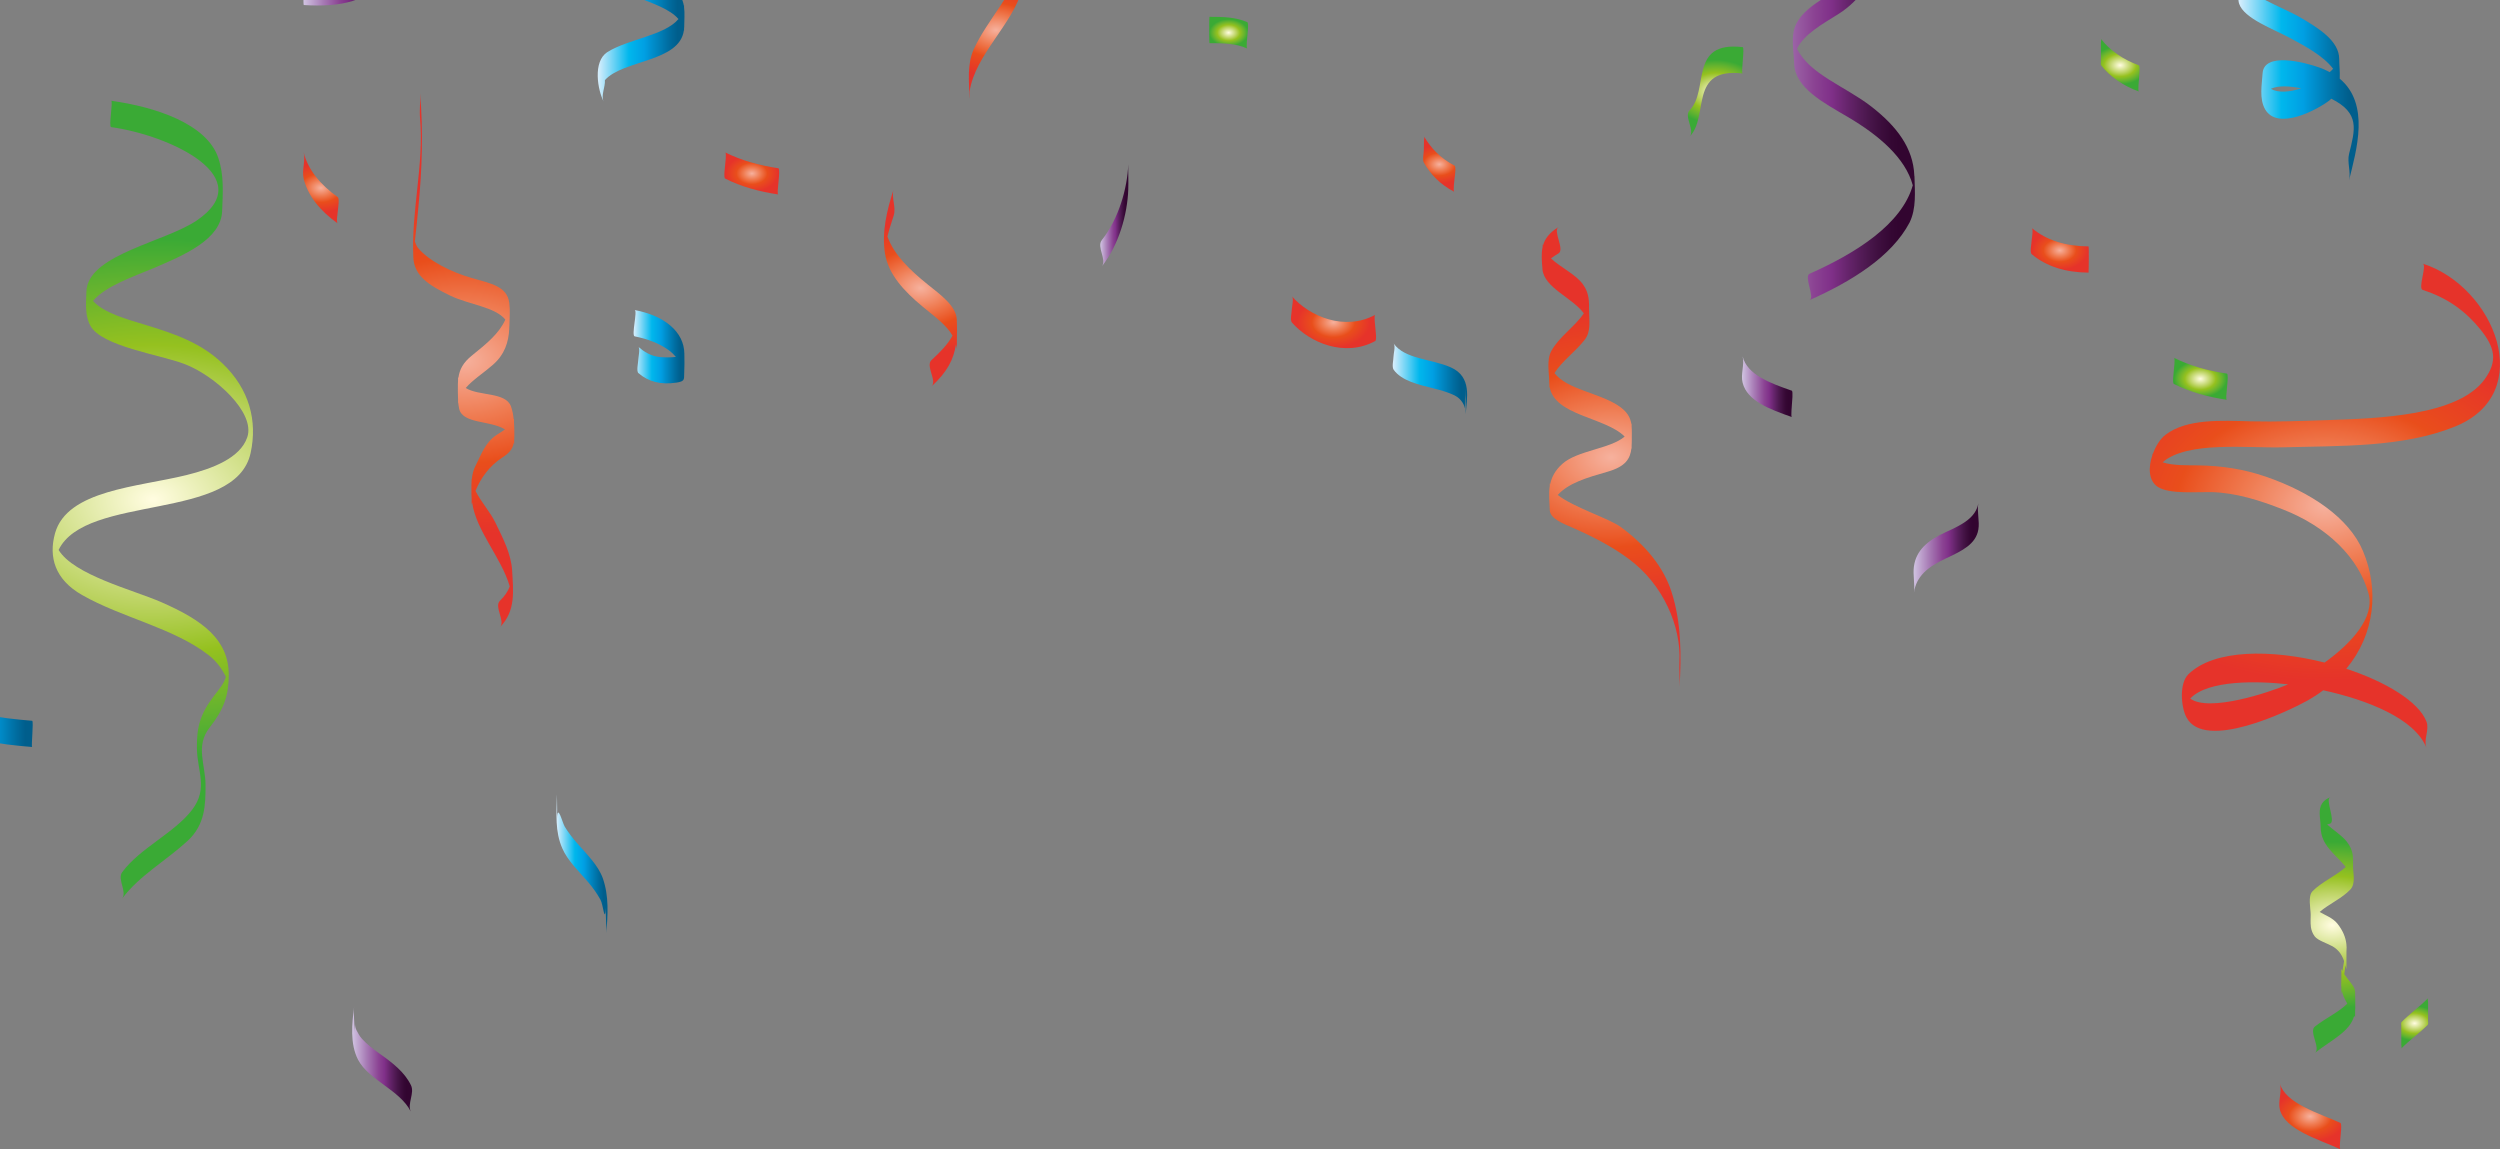 <svg width="335" height="154" viewBox="0 0 335 154" fill="none" xmlns="http://www.w3.org/2000/svg">
<rect x="0" y="0" width="335" height="154" fill="#808080" stroke="none"/>
<g clip-path="url(#clip0_1138_1868)">
<path d="M256.541 23.704C256.541 23.654 256.541 23.604 256.518 23.554C256.518 23.521 256.518 23.488 256.518 23.455C256.518 23.471 256.518 23.471 256.518 23.488C256.359 19.858 254.224 16.973 250.75 14.271C247.32 11.602 242.415 9.928 240.803 6.513C241.756 4.574 244.141 3.264 246.435 1.822C249.251 0.015 250.795 -2.571 251.704 -5.124C252.612 -7.693 252.408 -11.025 251.658 -13.595C249.069 -22.447 234.239 -26.724 232.286 -35.99C232.536 -34.846 232.036 -33.62 232.286 -32.459C233.513 -26.724 239.463 -22.613 244.663 -18.402C247.298 -16.264 249.66 -14.009 251.136 -11.373C252.657 -8.638 251.567 -7.246 248.91 -3.765C246.775 -0.963 242.142 0.148 240.644 3.297C239.917 4.856 240.371 6.894 240.417 8.519C240.507 11.768 244.368 13.774 247.616 15.68C251.749 18.117 255.314 21.134 256.314 24.831C254.838 30.036 248.751 33.898 242.483 36.683C241.688 37.031 243.233 39.883 242.483 40.214C248.206 37.661 253.498 34.346 255.882 29.82C256.813 27.914 256.586 25.693 256.541 23.704Z" fill="url(#paint0_linear_1138_1868)"/>
<path d="M4.31 96.585C-0.096 96.22 -4.978 95.64 -7.863 93.054C-7.59 93.286 -7.885 94.529 -7.885 94.811C-7.885 95.126 -8.158 96.303 -7.863 96.568C-4.978 99.154 -0.096 99.734 4.31 100.099C4.151 100.116 4.537 96.618 4.31 96.585Z" fill="url(#paint1_linear_1138_1868)"/>
<path d="M91.704 47.377C91.658 44.459 89.046 42.304 85.049 41.542C85.458 41.625 84.572 44.973 85.049 45.073C86.798 45.421 88.32 46.001 89.591 46.913C89.978 47.178 90.273 47.493 90.568 47.824C89.841 47.924 88.933 47.891 88.41 47.841C87.207 47.725 86.276 47.112 85.549 46.482C85.799 46.697 85.526 47.957 85.526 48.239C85.526 48.554 85.254 49.747 85.549 49.996C86.889 51.156 88.547 51.587 90.636 51.272C91.772 51.107 91.658 50.825 91.681 50.129C91.726 49.217 91.726 48.289 91.704 47.377Z" fill="url(#paint2_linear_1138_1868)"/>
<path d="M194.383 49.216C191.816 48.088 188.251 48.138 186.752 46.033C187.025 46.398 186.729 47.392 186.729 47.79C186.729 48.221 186.48 49.166 186.752 49.547C187.82 51.039 190.068 51.536 192.18 52.067C193.134 52.299 194.065 52.581 194.905 52.979C196.994 54.006 196.041 56.758 196.381 52.083C196.313 53.144 196.449 54.653 196.404 55.482C196.54 53.443 197.312 50.509 194.383 49.216Z" fill="url(#paint3_linear_1138_1868)"/>
<path d="M80.775 117.687C80.185 116.013 78.686 114.521 77.414 113.079C76.756 112.349 76.188 111.587 75.688 110.791C75.37 110.294 74.712 107.525 74.644 109.714C74.666 108.901 74.666 108.106 74.644 107.293C74.644 107.194 74.621 106 74.621 106.663C74.575 109.017 74.348 111.404 75.348 113.675C76.052 115.317 77.573 116.759 78.822 118.218C79.458 118.963 80.003 119.743 80.457 120.555C80.844 121.218 81.002 123.854 81.207 121.649C81.116 122.71 81.298 124.218 81.23 125.047C81.457 122.644 81.616 120.058 80.775 117.687Z" fill="url(#paint4_linear_1138_1868)"/>
<path d="M91.663 0.943C91.663 0.844 91.663 0.761 91.663 0.662C91.663 0.695 91.641 0.744 91.641 0.778C91.482 -0.118 91.073 -0.946 90.074 -1.742C87.167 -3.997 81.875 -4.063 80.921 -7.494C81.239 -6.367 80.604 -5.107 80.921 -3.963C81.898 -0.383 88.62 -0.118 90.914 2.551C89.052 4.773 84.192 5.22 81.398 6.977C79.4 8.237 80.081 12.1 80.921 13.675C80.467 12.829 81.126 11.702 81.058 10.74C83.465 8.005 91.073 8.337 91.641 4.06C91.641 4.076 91.663 4.093 91.663 4.126C91.663 4.043 91.663 3.944 91.663 3.844C91.663 3.761 91.686 3.679 91.686 3.596C91.686 2.684 91.777 1.805 91.663 0.943Z" fill="url(#paint5_linear_1138_1868)"/>
<path d="M313.521 10.541C313.566 9.63 313.453 8.701 313.453 7.889C313.43 5.469 310.705 3.778 308.207 2.319C305.822 0.927 300.826 -0.714 300.054 -3.002C300.44 -1.891 299.668 -0.598 300.054 0.529C300.712 2.468 304.619 3.894 306.731 5.021C308.865 6.165 311.341 7.491 312.635 9.215C312.499 9.364 312.363 9.514 312.181 9.663C311.727 9.431 311.25 9.199 310.705 9.016C308.661 8.304 303.369 6.961 303.188 9.829C303.097 11.337 302.711 13.227 303.528 14.652C305.209 17.57 310.569 14.686 312.181 13.426C312.249 13.36 312.317 13.293 312.385 13.227C316.269 15.15 315.588 17.355 314.77 20.637C314.497 21.781 315.043 23.024 314.77 24.168C315.769 20.106 317.609 13.956 313.521 10.541ZM304.301 11.901C305.323 11.42 306.89 11.536 308.343 11.835C306.821 12.348 305.3 12.481 304.301 11.901Z" fill="url(#paint6_linear_1138_1868)"/>
<path d="M51.376 -6.732C49.74 -3.284 45.494 -2.554 40.724 -2.853C40.838 -2.853 40.543 0.662 40.724 0.678C45.494 0.977 49.74 0.231 51.376 -3.201C51.898 -4.278 50.876 -5.687 51.376 -6.732Z" fill="url(#paint7_linear_1138_1868)"/>
<path d="M240.098 52.349C237.169 51.337 234.126 50.21 233.512 47.757C233.785 48.901 233.217 50.144 233.512 51.288C234.126 53.741 237.169 54.852 240.098 55.88C239.962 55.83 240.121 54.255 240.121 54.122C240.121 53.973 240.303 52.415 240.098 52.349Z" fill="url(#paint8_linear_1138_1868)"/>
<path d="M55.068 145.42C54.205 143.647 52.593 142.403 50.73 141.094C49.913 140.514 49.163 139.917 48.528 139.221C48.187 138.856 47.982 138.458 47.778 138.06C47.619 137.762 47.574 137.414 47.574 137.231C47.574 137.397 47.528 137.745 47.46 138.375C47.596 137.215 47.301 136.005 47.46 134.844C47.165 137.115 46.87 139.851 47.982 142.006C49.391 144.724 53.637 146.1 55.045 148.951C54.546 147.907 55.59 146.481 55.068 145.42Z" fill="url(#paint9_linear_1138_1868)"/>
<path d="M151.187 22.013C151.073 25.245 149.892 29.323 147.644 32.174C146.917 33.086 148.348 34.81 147.644 35.705C149.938 32.804 151.073 28.693 151.187 25.411C151.232 24.367 151.164 22.858 151.187 22.013Z" fill="url(#paint10_linear_1138_1868)"/>
<path d="M265.095 67.452C264.755 69.358 262.961 70.303 260.78 71.281C258.259 72.425 256.761 73.767 256.465 75.906C256.306 77.066 256.624 78.276 256.465 79.437C256.761 77.282 258.259 75.972 260.78 74.812C262.961 73.801 264.755 72.905 265.095 70.983C265.3 69.822 264.891 68.612 265.095 67.452Z" fill="url(#paint11_linear_1138_1868)"/>
<path d="M33.584 60.695C34.515 56.435 33.447 52.158 29.791 48.677C27.02 46.041 23.682 44.798 19.503 43.538C16.982 42.776 13.916 41.947 12.463 40.322C14.144 38.316 17.913 37.057 20.548 35.946C24.727 34.172 29.632 32.067 29.768 28.271C29.859 25.884 30.041 23.463 29.246 21.143C27.702 16.601 20.866 14.33 14.893 13.501C15.188 13.534 14.53 16.982 14.893 17.032C22.842 18.142 34.833 23.795 26.362 29.547C22.206 32.365 12.281 34.04 11.623 38.648C11.623 38.615 11.6 38.598 11.6 38.565V38.864C11.6 38.93 11.577 39.013 11.577 39.079C11.555 40.041 11.464 41.035 11.6 41.98V42.08C11.6 42.063 11.6 42.046 11.6 42.03C11.691 42.593 11.827 43.14 12.122 43.671C13.667 46.423 21.366 47.5 24.727 48.777C28.746 50.302 34.288 55.275 33.129 58.607C32.176 61.375 28.519 62.784 24.976 63.663C18.459 65.271 9.011 65.652 7.376 71.454C6.49 74.637 7.353 77.654 10.987 79.726C16.324 82.776 23.25 84.135 27.951 87.782C28.973 88.578 29.655 89.506 30.177 90.501C30.223 90.584 30.245 90.65 30.268 90.733C30.018 91.595 29.314 92.424 28.724 93.186C26.793 95.689 26.362 97.447 26.384 100.215C26.407 103.298 27.951 105.636 25.726 108.537C23.319 111.653 18.754 113.642 16.369 116.875C15.688 117.82 17.05 119.477 16.369 120.406C18.617 117.372 22.229 115.35 25.135 112.681C27.497 110.509 27.543 107.824 27.543 105.221C27.543 102.469 26.135 99.95 28.11 97.463C30.041 95.01 30.654 93.103 30.654 90.401C30.631 85.694 27.157 83.108 21.57 80.671C17.8 79.03 9.897 77.057 7.853 73.692C11.509 66.133 31.585 69.945 33.584 60.695Z" fill="url(#paint12_radial_1138_1868)"/>
<path d="M298.396 50.061C295.829 49.68 293.422 49.017 291.31 47.939C291.514 48.039 291.287 49.531 291.287 49.696C291.287 49.895 291.06 51.337 291.31 51.453C293.445 52.531 295.852 53.194 298.396 53.575C298.1 53.542 298.782 50.111 298.396 50.061Z" fill="url(#paint13_radial_1138_1868)"/>
<path d="M286.608 8.751C284.474 7.972 282.657 6.712 281.544 5.22C281.589 5.287 281.521 5.701 281.521 5.734C281.521 6.149 281.521 6.563 281.521 6.977C281.521 7.392 281.521 7.806 281.521 8.221C281.521 8.287 281.476 8.652 281.544 8.735C282.68 10.226 284.474 11.486 286.608 12.265C286.449 12.216 286.631 10.641 286.631 10.508C286.631 10.359 286.813 8.817 286.608 8.751Z" fill="url(#paint14_radial_1138_1868)"/>
<path d="M167.13 2.966C165.563 2.286 163.86 2.253 162.066 2.253C162.02 2.253 162.02 5.784 162.066 5.784C163.86 5.784 165.563 5.8 167.13 6.497C166.948 6.414 167.153 4.889 167.153 4.739C167.153 4.557 167.357 3.065 167.13 2.966Z" fill="url(#paint15_radial_1138_1868)"/>
<path d="M325.362 136.781C325.362 136.367 325.362 135.952 325.362 135.538C325.362 135.123 325.362 134.709 325.362 134.295C325.362 134.278 325.293 133.83 325.339 133.781C324.249 134.891 322.886 135.853 321.796 136.964C321.728 137.03 321.773 137.428 321.773 137.477C321.773 137.892 321.773 138.306 321.773 138.721C321.773 139.135 321.773 139.55 321.773 139.964C321.773 139.981 321.842 140.428 321.796 140.478C322.886 139.367 324.249 138.406 325.339 137.312C325.407 137.229 325.362 136.831 325.362 136.781Z" fill="url(#paint16_radial_1138_1868)"/>
<path d="M233.512 6.314C226.222 5.469 229.084 12.067 226.404 14.785C225.609 15.598 227.176 17.52 226.404 18.316C229.084 15.598 226.222 9 233.512 9.845C233.262 9.812 233.83 6.348 233.512 6.314Z" fill="url(#paint17_radial_1138_1868)"/>
<path d="M315.583 132.877C315.583 132.877 315.583 132.86 315.583 132.844V132.811C315.583 132.811 315.583 132.811 315.583 132.827C315.515 132.148 314.652 131.335 314.129 130.54C314.198 130.142 314.243 129.744 314.288 129.346C314.334 129.545 314.379 129.744 314.425 129.926C314.425 129.114 314.425 128.302 314.425 127.506C314.425 127.307 314.447 127.125 314.447 126.926C314.447 126.843 314.425 126.777 314.425 126.694C314.425 126.611 314.425 126.545 314.425 126.462C314.425 126.511 314.425 126.545 314.425 126.594C314.334 125.6 313.925 124.671 313.221 123.776C312.585 122.981 311.609 122.666 310.836 122.201C312.017 121.157 313.857 120.378 314.97 119.168C315.651 118.422 315.333 117.079 315.31 116.25C315.31 114.891 315.424 114.012 314.47 112.786C313.812 111.94 312.676 111.244 311.836 110.481C311.949 110.432 312.086 110.399 312.245 110.365C313.017 110.05 311.54 107.116 312.245 106.835C311.563 107.116 311.2 107.498 311.018 107.945C311.018 107.912 311.018 107.895 310.995 107.879C310.995 107.912 310.995 107.945 310.995 107.978C310.655 108.84 310.973 109.934 310.973 110.879C310.995 113.3 312.949 114.46 314.334 116.167C313.062 117.361 311.132 118.14 309.883 119.416C309.224 120.08 309.633 121.77 309.633 122.566C309.633 123.113 309.587 123.627 309.656 124.141C309.656 124.191 309.656 124.224 309.656 124.274C309.656 124.257 309.656 124.224 309.656 124.207C309.724 124.638 309.86 125.069 310.178 125.484C310.587 126.031 311.904 126.429 312.562 126.81C313.425 127.307 313.857 128.036 314.107 128.799C314.039 129.247 313.948 129.694 313.88 130.142C313.834 130.026 313.766 129.91 313.743 129.794C313.743 130.291 313.743 130.788 313.743 131.286C313.721 131.534 313.721 131.766 313.721 132.015C313.721 132.131 313.743 132.23 313.743 132.347C313.743 132.645 313.743 132.943 313.743 133.242C313.766 133.076 313.789 132.927 313.812 132.778C313.948 133.407 314.22 133.938 314.538 134.485C313.38 135.645 311.586 136.458 310.201 137.552C309.338 138.231 311.018 140.436 310.201 141.083C312.449 139.325 314.879 138.264 315.469 136.109C315.515 136.192 315.56 136.275 315.583 136.358V135.43C315.583 135.314 315.606 135.181 315.606 135.065C315.606 134.319 315.606 133.59 315.583 132.877Z" fill="url(#paint18_radial_1138_1868)"/>
<path d="M324.645 35.323C325.258 35.522 323.964 38.639 324.645 38.854C328.12 39.965 330.482 41.822 332.344 44.109C334.343 46.563 334.706 48.37 332.957 50.806C329.414 55.746 318.673 56.061 311.882 56.293C308.476 56.409 305.024 56.542 301.617 56.459C297.711 56.36 293.055 56.061 290.171 58.266C289.49 58.78 288.854 59.774 288.468 60.868C288.445 60.835 288.445 60.786 288.422 60.752V60.984C287.855 62.609 287.877 64.433 289.172 65.261C290.716 66.239 294.373 65.908 296.257 65.941C299.619 66.007 302.934 67.101 305.819 68.229C311.905 70.583 316.084 74.793 317.378 79.518C318.264 82.75 315.084 86.198 311.496 88.784C304.479 87.01 296.712 86.944 293.237 90.359C291.988 91.586 292.26 94.785 292.987 96.128C295.394 100.703 306.659 95.299 309.27 93.84C309.997 93.426 310.679 92.978 311.314 92.497C317.151 93.774 323.601 96.26 325.145 100.222C324.713 99.128 325.576 97.802 325.145 96.691C324.1 94.006 319.694 91.354 314.403 89.613C318.264 84.971 318.809 79.004 316.651 73.865C314.766 69.356 309.588 65.941 303.706 63.902C300.754 62.874 297.779 62.41 294.532 62.36C293.237 62.344 291.148 62.41 289.785 61.946C293.101 59.062 301.208 60.073 305.932 59.94C313.676 59.725 322.011 59.973 328.938 57.172C340.02 52.729 334.297 38.423 324.645 35.323ZM293.487 93.608C295.849 91.088 302.594 91.237 306.613 91.702C304.002 92.812 296.008 95.465 293.487 93.608Z" fill="url(#paint19_radial_1138_1868)"/>
<path d="M223.996 79.353C222.952 76.037 220.544 73.086 217.206 70.633C215.571 69.439 210.847 67.997 208.735 66.323C210.211 64.715 212.641 64.002 215.435 63.206C217.842 62.51 218.455 61.466 218.614 60.057C218.614 60.09 218.637 60.123 218.637 60.156C218.637 60.007 218.637 59.858 218.637 59.709C218.659 59.444 218.659 59.162 218.659 58.863C218.659 58.25 218.682 57.67 218.637 57.139C218.637 56.99 218.637 56.841 218.637 56.692C218.637 56.758 218.614 56.824 218.614 56.874C218.478 55.946 218.046 55.117 216.774 54.305C214.072 52.581 209.984 52.183 208.303 49.995C209.28 48.403 211.097 47.143 212.346 45.535C213.232 44.408 212.936 42.916 212.936 41.706C212.936 40.413 212.982 39.336 212.142 38.142C211.21 36.799 209.121 35.838 207.827 34.628C208.122 34.396 208.462 34.18 208.849 33.948C209.712 33.418 208.031 30.915 208.849 30.417C207.599 31.18 207.009 32.009 206.759 32.904C206.736 32.821 206.714 32.738 206.714 32.655C206.714 32.788 206.714 32.937 206.714 33.086C206.509 33.998 206.6 34.976 206.691 36.07C206.691 36.087 206.691 36.087 206.691 36.103C206.691 36.12 206.691 36.12 206.691 36.136C206.691 36.136 206.691 36.136 206.691 36.12C206.964 38.59 210.688 39.883 212.232 41.988C211.051 43.762 208.871 45.171 207.872 47.044C207.213 48.254 207.599 49.995 207.599 51.255C207.599 51.387 207.622 51.52 207.622 51.652C207.622 51.785 207.622 51.918 207.622 52.067C207.622 51.984 207.645 51.901 207.645 51.818C208.281 55.714 215.094 55.88 217.706 58.499C215.775 60.156 211.347 60.355 209.348 62.162C208.349 63.057 207.917 63.969 207.713 64.914C207.713 64.848 207.668 64.798 207.668 64.732C207.668 64.864 207.668 64.997 207.668 65.129C207.509 66.141 207.622 67.202 207.668 68.345C207.713 69.522 209.484 70.169 210.733 70.716C213.481 71.926 215.957 73.202 218.205 74.86C222.906 78.308 225.291 83.978 225.041 88.669C224.996 89.73 225.109 91.238 225.064 92.067C225.291 87.856 225.336 83.546 223.996 79.353Z" fill="url(#paint20_radial_1138_1868)"/>
<path d="M68.875 56.568C68.875 56.419 68.875 56.253 68.875 56.104C68.875 56.137 68.853 56.153 68.83 56.187C68.784 55.606 68.671 55.026 68.466 54.446C67.74 52.507 64.22 53.103 62.403 51.993C63.379 50.865 64.878 49.92 66.059 48.876C67.649 47.484 68.149 45.809 68.239 44.085V44.102C68.239 44.069 68.239 44.036 68.239 43.986C68.239 43.853 68.262 43.721 68.262 43.572C68.285 42.577 68.376 41.549 68.239 40.554C67.944 38.383 65.809 37.985 63.22 37.256C60.495 36.477 57.452 34.985 55.976 33.178C55.794 32.913 55.681 32.631 55.59 32.349C55.772 30.807 55.93 29.265 56.067 27.724C56.566 22.668 56.725 17.579 56.294 12.523C56.362 13.352 56.18 14.86 56.294 15.921C56.816 22.137 55.09 28.288 55.385 34.487C55.499 36.99 57.475 38.234 60.359 39.626C62.789 40.803 66.332 41.118 67.717 42.825C66.9 44.649 65.287 45.992 63.266 47.616C62.062 48.578 61.563 49.523 61.426 50.65C61.426 50.617 61.404 50.584 61.381 50.534V50.948C61.381 51.097 61.358 51.247 61.358 51.396C61.358 52.125 61.336 52.855 61.381 53.584V54.048C61.381 54.015 61.404 53.982 61.404 53.949C61.426 54.214 61.472 54.479 61.517 54.728C61.926 56.833 65.696 56.303 67.672 57.546C67.354 57.778 66.99 57.993 66.604 58.242C65.015 59.253 64.469 60.961 63.766 62.32C63.425 62.95 63.289 63.58 63.22 64.226C63.22 64.193 63.198 64.177 63.198 64.144C63.198 64.21 63.198 64.293 63.198 64.359C63.152 65.005 63.175 65.652 63.175 66.315C63.175 66.448 63.198 66.58 63.198 66.713C63.198 67.011 63.198 67.31 63.198 67.608C63.22 67.509 63.243 67.426 63.266 67.326C63.811 71.172 67.172 74.686 68.308 78.582C68.058 79.245 67.649 79.859 66.99 80.505C66.173 81.301 67.763 83.257 66.99 84.036C69.171 81.881 68.762 79.013 68.626 76.477C68.512 74.255 67.376 72.067 66.355 69.979C65.696 68.619 64.424 67.21 63.72 65.785C64.379 64.11 65.582 62.436 67.263 61.342C68.353 60.646 68.716 60.066 68.853 59.303C68.853 59.369 68.898 59.436 68.898 59.519C68.898 59.336 68.898 59.17 68.898 58.988C68.921 58.773 68.921 58.541 68.921 58.292C68.921 57.728 68.921 57.148 68.875 56.568Z" fill="url(#paint21_radial_1138_1868)"/>
<path d="M279.864 33.02C276.775 32.987 274.232 32.208 272.256 30.55C272.506 30.765 272.233 32.042 272.233 32.307C272.233 32.605 271.961 33.832 272.256 34.064C274.232 35.722 276.775 36.501 279.864 36.534C279.887 36.551 279.932 33.02 279.864 33.02Z" fill="url(#paint22_radial_1138_1868)"/>
<path d="M194.905 22.195C192.975 21.167 191.771 19.874 190.84 18.316C190.885 18.399 190.817 18.764 190.817 18.83C190.817 19.244 190.794 19.659 190.794 20.073C190.794 20.537 190.567 21.399 190.817 21.83C191.726 23.389 192.929 24.682 194.882 25.709C194.678 25.593 194.905 24.135 194.905 23.952C194.928 23.753 195.155 22.328 194.905 22.195Z" fill="url(#paint23_radial_1138_1868)"/>
<path d="M137.013 -5.096C135.923 -0.935 132.335 2.579 130.495 6.574C129.564 8.613 129.86 10.901 129.905 13.006C129.928 13.653 129.928 12.459 129.928 12.376C129.928 12.326 129.928 12.293 129.928 12.244C130.677 7.304 135.719 3.292 137.013 -1.565C137.309 -2.709 136.718 -3.969 137.013 -5.096Z" fill="url(#paint24_radial_1138_1868)"/>
<path d="M45.257 26.414C42.917 24.74 41.26 22.734 40.692 20.413C40.964 21.557 40.419 22.8 40.692 23.944C41.26 26.265 42.917 28.271 45.257 29.945C45.007 29.763 45.279 28.42 45.279 28.188C45.279 27.923 45.529 26.63 45.257 26.414Z" fill="url(#paint25_radial_1138_1868)"/>
<path d="M104.29 22.543C101.724 22.162 99.317 21.499 97.182 20.421C97.387 20.521 97.159 22.013 97.159 22.178C97.159 22.377 96.932 23.82 97.182 23.936C99.317 25.013 101.724 25.676 104.29 26.058C103.995 26.024 104.677 22.593 104.29 22.543Z" fill="url(#paint26_radial_1138_1868)"/>
<path d="M313.614 150.469C310.662 149.126 306.233 147.867 305.507 145.181C305.825 146.308 305.211 147.568 305.507 148.712C306.233 151.397 310.662 152.657 313.614 154C313.433 153.917 313.637 152.392 313.637 152.243C313.637 152.06 313.841 150.585 313.614 150.469Z" fill="url(#paint27_radial_1138_1868)"/>
<path d="M184.299 43.944C184.299 43.762 184.072 42.286 184.276 42.187C180.189 44.408 175.488 42.403 173.126 39.717C173.398 40.015 173.103 41.126 173.103 41.474C173.103 41.855 172.83 42.9 173.126 43.231C175.488 45.917 180.189 47.923 184.276 45.701C184.526 45.569 184.299 44.143 184.299 43.944Z" fill="url(#paint28_radial_1138_1868)"/>
<path d="M128.227 45.171C128.25 44.607 128.25 44.01 128.227 43.38V43.364C128.227 43.165 128.205 42.966 128.205 42.767C128.114 40.977 125.934 39.419 124.344 38.142C121.937 36.203 119.802 34.164 118.916 31.694C119.143 30.749 119.461 29.82 119.756 28.876C120.12 27.748 119.393 26.455 119.756 25.345C118.848 28.146 118.121 31.13 118.598 34.014C119.052 36.766 121.119 39.004 123.617 41.076C125.139 42.336 126.797 43.513 127.637 44.972C127.001 46.149 125.979 47.193 124.821 48.254C123.981 49.017 125.616 51.056 124.821 51.785C126.956 49.829 127.796 48.121 128.091 46.182C128.137 46.381 128.182 46.58 128.182 46.779C128.227 46.265 128.227 45.718 128.227 45.171Z" fill="url(#paint29_radial_1138_1868)"/>
</g>
<defs>
<linearGradient id="paint0_linear_1138_1868" x1="232.196" y1="2.124" x2="256.599" y2="2.124" gradientUnits="userSpaceOnUse">
<stop offset="0.005" stop-color="#D0C2E1"/>
<stop offset="0.242" stop-color="#A77BB5"/>
<stop offset="0.445" stop-color="#8B4393"/>
<stop offset="0.54" stop-color="#803089"/>
<stop offset="0.555" stop-color="#7C2E84"/>
<stop offset="0.625" stop-color="#68256E"/>
<stop offset="0.693" stop-color="#561D5A"/>
<stop offset="0.758" stop-color="#471549"/>
<stop offset="0.818" stop-color="#3C0D3C"/>
<stop offset="0.872" stop-color="#340733"/>
<stop offset="0.914" stop-color="#320530"/>
</linearGradient>
<linearGradient id="paint1_linear_1138_1868" x1="-7.996" y1="96.594" x2="4.388" y2="96.594" gradientUnits="userSpaceOnUse">
<stop offset="0.011" stop-color="#D4EDFC"/>
<stop offset="0.359" stop-color="#00B7ED"/>
<stop offset="0.54" stop-color="#009FE3"/>
<stop offset="0.619" stop-color="#0090CF"/>
<stop offset="0.823" stop-color="#006C9F"/>
<stop offset="0.92" stop-color="#005E8C"/>
</linearGradient>
<linearGradient id="paint2_linear_1138_1868" x1="84.895" y1="46.451" x2="91.718" y2="46.451" gradientUnits="userSpaceOnUse">
<stop offset="0.011" stop-color="#D4EDFC"/>
<stop offset="0.359" stop-color="#00B7ED"/>
<stop offset="0.54" stop-color="#009FE3"/>
<stop offset="0.619" stop-color="#0090CF"/>
<stop offset="0.823" stop-color="#006C9F"/>
<stop offset="0.92" stop-color="#005E8C"/>
</linearGradient>
<linearGradient id="paint3_linear_1138_1868" x1="186.624" y1="50.767" x2="196.595" y2="50.767" gradientUnits="userSpaceOnUse">
<stop offset="0.011" stop-color="#D4EDFC"/>
<stop offset="0.359" stop-color="#00B7ED"/>
<stop offset="0.54" stop-color="#009FE3"/>
<stop offset="0.619" stop-color="#0090CF"/>
<stop offset="0.823" stop-color="#006C9F"/>
<stop offset="0.92" stop-color="#005E8C"/>
</linearGradient>
<linearGradient id="paint4_linear_1138_1868" x1="74.565" y1="115.77" x2="81.412" y2="115.77" gradientUnits="userSpaceOnUse">
<stop offset="0.011" stop-color="#D4EDFC"/>
<stop offset="0.359" stop-color="#00B7ED"/>
<stop offset="0.54" stop-color="#009FE3"/>
<stop offset="0.619" stop-color="#0090CF"/>
<stop offset="0.823" stop-color="#006C9F"/>
<stop offset="0.92" stop-color="#005E8C"/>
</linearGradient>
<linearGradient id="paint5_linear_1138_1868" x1="80.097" y1="3.11" x2="91.724" y2="3.11" gradientUnits="userSpaceOnUse">
<stop offset="0.011" stop-color="#D4EDFC"/>
<stop offset="0.359" stop-color="#00B7ED"/>
<stop offset="0.54" stop-color="#009FE3"/>
<stop offset="0.619" stop-color="#0090CF"/>
<stop offset="0.823" stop-color="#006C9F"/>
<stop offset="0.92" stop-color="#005E8C"/>
</linearGradient>
<linearGradient id="paint6_linear_1138_1868" x1="299.945" y1="10.576" x2="316.057" y2="10.576" gradientUnits="userSpaceOnUse">
<stop offset="0.011" stop-color="#D4EDFC"/>
<stop offset="0.359" stop-color="#00B7ED"/>
<stop offset="0.54" stop-color="#009FE3"/>
<stop offset="0.619" stop-color="#0090CF"/>
<stop offset="0.823" stop-color="#006C9F"/>
<stop offset="0.92" stop-color="#005E8C"/>
</linearGradient>
<linearGradient id="paint7_linear_1138_1868" x1="40.674" y1="-3.006" x2="51.533" y2="-3.006" gradientUnits="userSpaceOnUse">
<stop offset="0.005" stop-color="#D0C2E1"/>
<stop offset="0.242" stop-color="#A77BB5"/>
<stop offset="0.445" stop-color="#8B4393"/>
<stop offset="0.54" stop-color="#803089"/>
<stop offset="0.555" stop-color="#7C2E84"/>
<stop offset="0.625" stop-color="#68256E"/>
<stop offset="0.693" stop-color="#561D5A"/>
<stop offset="0.758" stop-color="#471549"/>
<stop offset="0.818" stop-color="#3C0D3C"/>
<stop offset="0.872" stop-color="#340733"/>
<stop offset="0.914" stop-color="#320530"/>
</linearGradient>
<linearGradient id="paint8_linear_1138_1868" x1="233.429" y1="51.824" x2="240.199" y2="51.824" gradientUnits="userSpaceOnUse">
<stop offset="0.005" stop-color="#D0C2E1"/>
<stop offset="0.242" stop-color="#A77BB5"/>
<stop offset="0.445" stop-color="#8B4393"/>
<stop offset="0.54" stop-color="#803089"/>
<stop offset="0.555" stop-color="#7C2E84"/>
<stop offset="0.625" stop-color="#68256E"/>
<stop offset="0.693" stop-color="#561D5A"/>
<stop offset="0.758" stop-color="#471549"/>
<stop offset="0.818" stop-color="#3C0D3C"/>
<stop offset="0.872" stop-color="#340733"/>
<stop offset="0.914" stop-color="#320530"/>
</linearGradient>
<linearGradient id="paint9_linear_1138_1868" x1="47.185" y1="141.89" x2="55.212" y2="141.89" gradientUnits="userSpaceOnUse">
<stop offset="0.005" stop-color="#D0C2E1"/>
<stop offset="0.242" stop-color="#A77BB5"/>
<stop offset="0.445" stop-color="#8B4393"/>
<stop offset="0.54" stop-color="#803089"/>
<stop offset="0.555" stop-color="#7C2E84"/>
<stop offset="0.625" stop-color="#68256E"/>
<stop offset="0.693" stop-color="#561D5A"/>
<stop offset="0.758" stop-color="#471549"/>
<stop offset="0.818" stop-color="#3C0D3C"/>
<stop offset="0.872" stop-color="#340733"/>
<stop offset="0.914" stop-color="#320530"/>
</linearGradient>
<linearGradient id="paint10_linear_1138_1868" x1="147.437" y1="28.868" x2="151.211" y2="28.868" gradientUnits="userSpaceOnUse">
<stop offset="0.005" stop-color="#D0C2E1"/>
<stop offset="0.242" stop-color="#A77BB5"/>
<stop offset="0.445" stop-color="#8B4393"/>
<stop offset="0.54" stop-color="#803089"/>
<stop offset="0.555" stop-color="#7C2E84"/>
<stop offset="0.625" stop-color="#68256E"/>
<stop offset="0.693" stop-color="#561D5A"/>
<stop offset="0.758" stop-color="#471549"/>
<stop offset="0.818" stop-color="#3C0D3C"/>
<stop offset="0.872" stop-color="#340733"/>
<stop offset="0.914" stop-color="#320530"/>
</linearGradient>
<linearGradient id="paint11_linear_1138_1868" x1="256.419" y1="73.448" x2="265.146" y2="73.448" gradientUnits="userSpaceOnUse">
<stop offset="0.005" stop-color="#D0C2E1"/>
<stop offset="0.242" stop-color="#A77BB5"/>
<stop offset="0.445" stop-color="#8B4393"/>
<stop offset="0.54" stop-color="#803089"/>
<stop offset="0.555" stop-color="#7C2E84"/>
<stop offset="0.625" stop-color="#68256E"/>
<stop offset="0.693" stop-color="#561D5A"/>
<stop offset="0.758" stop-color="#471549"/>
<stop offset="0.818" stop-color="#3C0D3C"/>
<stop offset="0.872" stop-color="#340733"/>
<stop offset="0.914" stop-color="#320530"/>
</linearGradient>
<radialGradient id="paint12_radial_1138_1868" cx="0" cy="0" r="1" gradientUnits="userSpaceOnUse" gradientTransform="translate(20.516 66.941) scale(55.135 38.361)">
<stop offset="0.005" stop-color="#FFFCDF"/>
<stop offset="0.362" stop-color="#BCD362"/>
<stop offset="0.54" stop-color="#95C11F"/>
<stop offset="0.754" stop-color="#64B32F"/>
<stop offset="0.914" stop-color="#3AAA35"/>
</radialGradient>
<radialGradient id="paint13_radial_1138_1868" cx="0" cy="0" r="1" gradientUnits="userSpaceOnUse" gradientTransform="translate(294.848 50.766) scale(3.866 2.69)">
<stop offset="0.005" stop-color="#FFFCDF"/>
<stop offset="0.362" stop-color="#BCD362"/>
<stop offset="0.54" stop-color="#95C11F"/>
<stop offset="0.754" stop-color="#64B32F"/>
<stop offset="0.914" stop-color="#3AAA35"/>
</radialGradient>
<radialGradient id="paint14_radial_1138_1868" cx="0" cy="0" r="1" gradientUnits="userSpaceOnUse" gradientTransform="translate(284.099 8.745) scale(4.029 2.803)">
<stop offset="0.005" stop-color="#FFFCDF"/>
<stop offset="0.362" stop-color="#BCD362"/>
<stop offset="0.54" stop-color="#95C11F"/>
<stop offset="0.754" stop-color="#64B32F"/>
<stop offset="0.914" stop-color="#3AAA35"/>
</radialGradient>
<radialGradient id="paint15_radial_1138_1868" cx="0" cy="0" r="1" gradientUnits="userSpaceOnUse" gradientTransform="translate(164.637 4.383) scale(2.831 1.97)">
<stop offset="0.005" stop-color="#FFFCDF"/>
<stop offset="0.362" stop-color="#BCD362"/>
<stop offset="0.54" stop-color="#95C11F"/>
<stop offset="0.754" stop-color="#64B32F"/>
<stop offset="0.914" stop-color="#3AAA35"/>
</radialGradient>
<radialGradient id="paint16_radial_1138_1868" cx="0" cy="0" r="1" gradientUnits="userSpaceOnUse" gradientTransform="translate(323.559 137.124) scale(3.638 2.531)">
<stop offset="0.005" stop-color="#FFFCDF"/>
<stop offset="0.362" stop-color="#BCD362"/>
<stop offset="0.54" stop-color="#95C11F"/>
<stop offset="0.754" stop-color="#64B32F"/>
<stop offset="0.914" stop-color="#3AAA35"/>
</radialGradient>
<radialGradient id="paint17_radial_1138_1868" cx="0" cy="0" r="1" gradientUnits="userSpaceOnUse" gradientTransform="translate(229.897 12.272) scale(6.673 4.643)">
<stop offset="0.005" stop-color="#FFFCDF"/>
<stop offset="0.362" stop-color="#BCD362"/>
<stop offset="0.54" stop-color="#95C11F"/>
<stop offset="0.754" stop-color="#64B32F"/>
<stop offset="0.914" stop-color="#3AAA35"/>
</radialGradient>
<radialGradient id="paint18_radial_1138_1868" cx="0" cy="0" r="1" gradientUnits="userSpaceOnUse" gradientTransform="translate(312.543 123.956) scale(17.523 12.192)">
<stop offset="0.005" stop-color="#FFFCDF"/>
<stop offset="0.362" stop-color="#BCD362"/>
<stop offset="0.54" stop-color="#95C11F"/>
<stop offset="0.754" stop-color="#64B32F"/>
<stop offset="0.914" stop-color="#3AAA35"/>
</radialGradient>
<radialGradient id="paint19_radial_1138_1868" cx="0" cy="0" r="1" gradientUnits="userSpaceOnUse" gradientTransform="translate(311.525 67.78) scale(36.923 25.69)">
<stop offset="0.005" stop-color="#F6B09C"/>
<stop offset="0.296" stop-color="#EF7B51"/>
<stop offset="0.54" stop-color="#E94E1B"/>
<stop offset="0.55" stop-color="#E94D1C"/>
<stop offset="0.914" stop-color="#E6332A"/>
</radialGradient>
<radialGradient id="paint20_radial_1138_1868" cx="0" cy="0" r="1" gradientUnits="userSpaceOnUse" gradientTransform="translate(215.889 61.284) scale(32.022 22.28)">
<stop offset="0.005" stop-color="#F6B09C"/>
<stop offset="0.296" stop-color="#EF7B51"/>
<stop offset="0.54" stop-color="#E94E1B"/>
<stop offset="0.55" stop-color="#E94D1C"/>
<stop offset="0.914" stop-color="#E6332A"/>
</radialGradient>
<radialGradient id="paint21_radial_1138_1868" cx="0" cy="0" r="1" gradientUnits="userSpaceOnUse" gradientTransform="translate(62.139 48.299) scale(36.672 25.515)">
<stop offset="0.005" stop-color="#F6B09C"/>
<stop offset="0.296" stop-color="#EF7B51"/>
<stop offset="0.54" stop-color="#E94E1B"/>
<stop offset="0.55" stop-color="#E94D1C"/>
<stop offset="0.914" stop-color="#E6332A"/>
</radialGradient>
<radialGradient id="paint22_radial_1138_1868" cx="0" cy="0" r="1" gradientUnits="userSpaceOnUse" gradientTransform="translate(276.014 33.549) scale(4.104 2.855)">
<stop offset="0.005" stop-color="#F6B09C"/>
<stop offset="0.296" stop-color="#EF7B51"/>
<stop offset="0.54" stop-color="#E94E1B"/>
<stop offset="0.55" stop-color="#E94D1C"/>
<stop offset="0.914" stop-color="#E6332A"/>
</radialGradient>
<radialGradient id="paint23_radial_1138_1868" cx="0" cy="0" r="1" gradientUnits="userSpaceOnUse" gradientTransform="translate(192.865 22.021) scale(4.059 2.824)">
<stop offset="0.005" stop-color="#F6B09C"/>
<stop offset="0.296" stop-color="#EF7B51"/>
<stop offset="0.54" stop-color="#E94E1B"/>
<stop offset="0.55" stop-color="#E94D1C"/>
<stop offset="0.914" stop-color="#E6332A"/>
</radialGradient>
<radialGradient id="paint24_radial_1138_1868" cx="0" cy="0" r="1" gradientUnits="userSpaceOnUse" gradientTransform="translate(133.458 4.046) scale(9.648 6.713)">
<stop offset="0.005" stop-color="#F6B09C"/>
<stop offset="0.296" stop-color="#EF7B51"/>
<stop offset="0.54" stop-color="#E94E1B"/>
<stop offset="0.55" stop-color="#E94D1C"/>
<stop offset="0.914" stop-color="#E6332A"/>
</radialGradient>
<radialGradient id="paint25_radial_1138_1868" cx="0" cy="0" r="1" gradientUnits="userSpaceOnUse" gradientTransform="translate(42.997 25.188) scale(5.126 3.566)">
<stop offset="0.005" stop-color="#F6B09C"/>
<stop offset="0.296" stop-color="#EF7B51"/>
<stop offset="0.54" stop-color="#E94E1B"/>
<stop offset="0.55" stop-color="#E94D1C"/>
<stop offset="0.914" stop-color="#E6332A"/>
</radialGradient>
<radialGradient id="paint26_radial_1138_1868" cx="0" cy="0" r="1" gradientUnits="userSpaceOnUse" gradientTransform="translate(100.753 23.249) scale(3.866 2.69)">
<stop offset="0.005" stop-color="#F6B09C"/>
<stop offset="0.296" stop-color="#EF7B51"/>
<stop offset="0.54" stop-color="#E94E1B"/>
<stop offset="0.55" stop-color="#E94D1C"/>
<stop offset="0.914" stop-color="#E6332A"/>
</radialGradient>
<radialGradient id="paint27_radial_1138_1868" cx="0" cy="0" r="1" gradientUnits="userSpaceOnUse" gradientTransform="translate(309.565 149.591) scale(5.358 3.728)">
<stop offset="0.005" stop-color="#F6B09C"/>
<stop offset="0.296" stop-color="#EF7B51"/>
<stop offset="0.54" stop-color="#E94E1B"/>
<stop offset="0.55" stop-color="#E94D1C"/>
<stop offset="0.914" stop-color="#E6332A"/>
</radialGradient>
<radialGradient id="paint28_radial_1138_1868" cx="0" cy="0" r="1" gradientUnits="userSpaceOnUse" gradientTransform="translate(178.686 43.182) scale(5.365 3.733)">
<stop offset="0.005" stop-color="#F6B09C"/>
<stop offset="0.296" stop-color="#EF7B51"/>
<stop offset="0.54" stop-color="#E94E1B"/>
<stop offset="0.55" stop-color="#E94D1C"/>
<stop offset="0.914" stop-color="#E6332A"/>
</radialGradient>
<radialGradient id="paint29_radial_1138_1868" cx="0" cy="0" r="1" gradientUnits="userSpaceOnUse" gradientTransform="translate(123.36 38.595) scale(13.883 9.659)">
<stop offset="0.005" stop-color="#F6B09C"/>
<stop offset="0.296" stop-color="#EF7B51"/>
<stop offset="0.54" stop-color="#E94E1B"/>
<stop offset="0.55" stop-color="#E94D1C"/>
<stop offset="0.914" stop-color="#E6332A"/>
</radialGradient>
<clipPath id="clip0_1138_1868">
<rect width="335" height="154" fill="white"/>
</clipPath>
</defs>
</svg>
